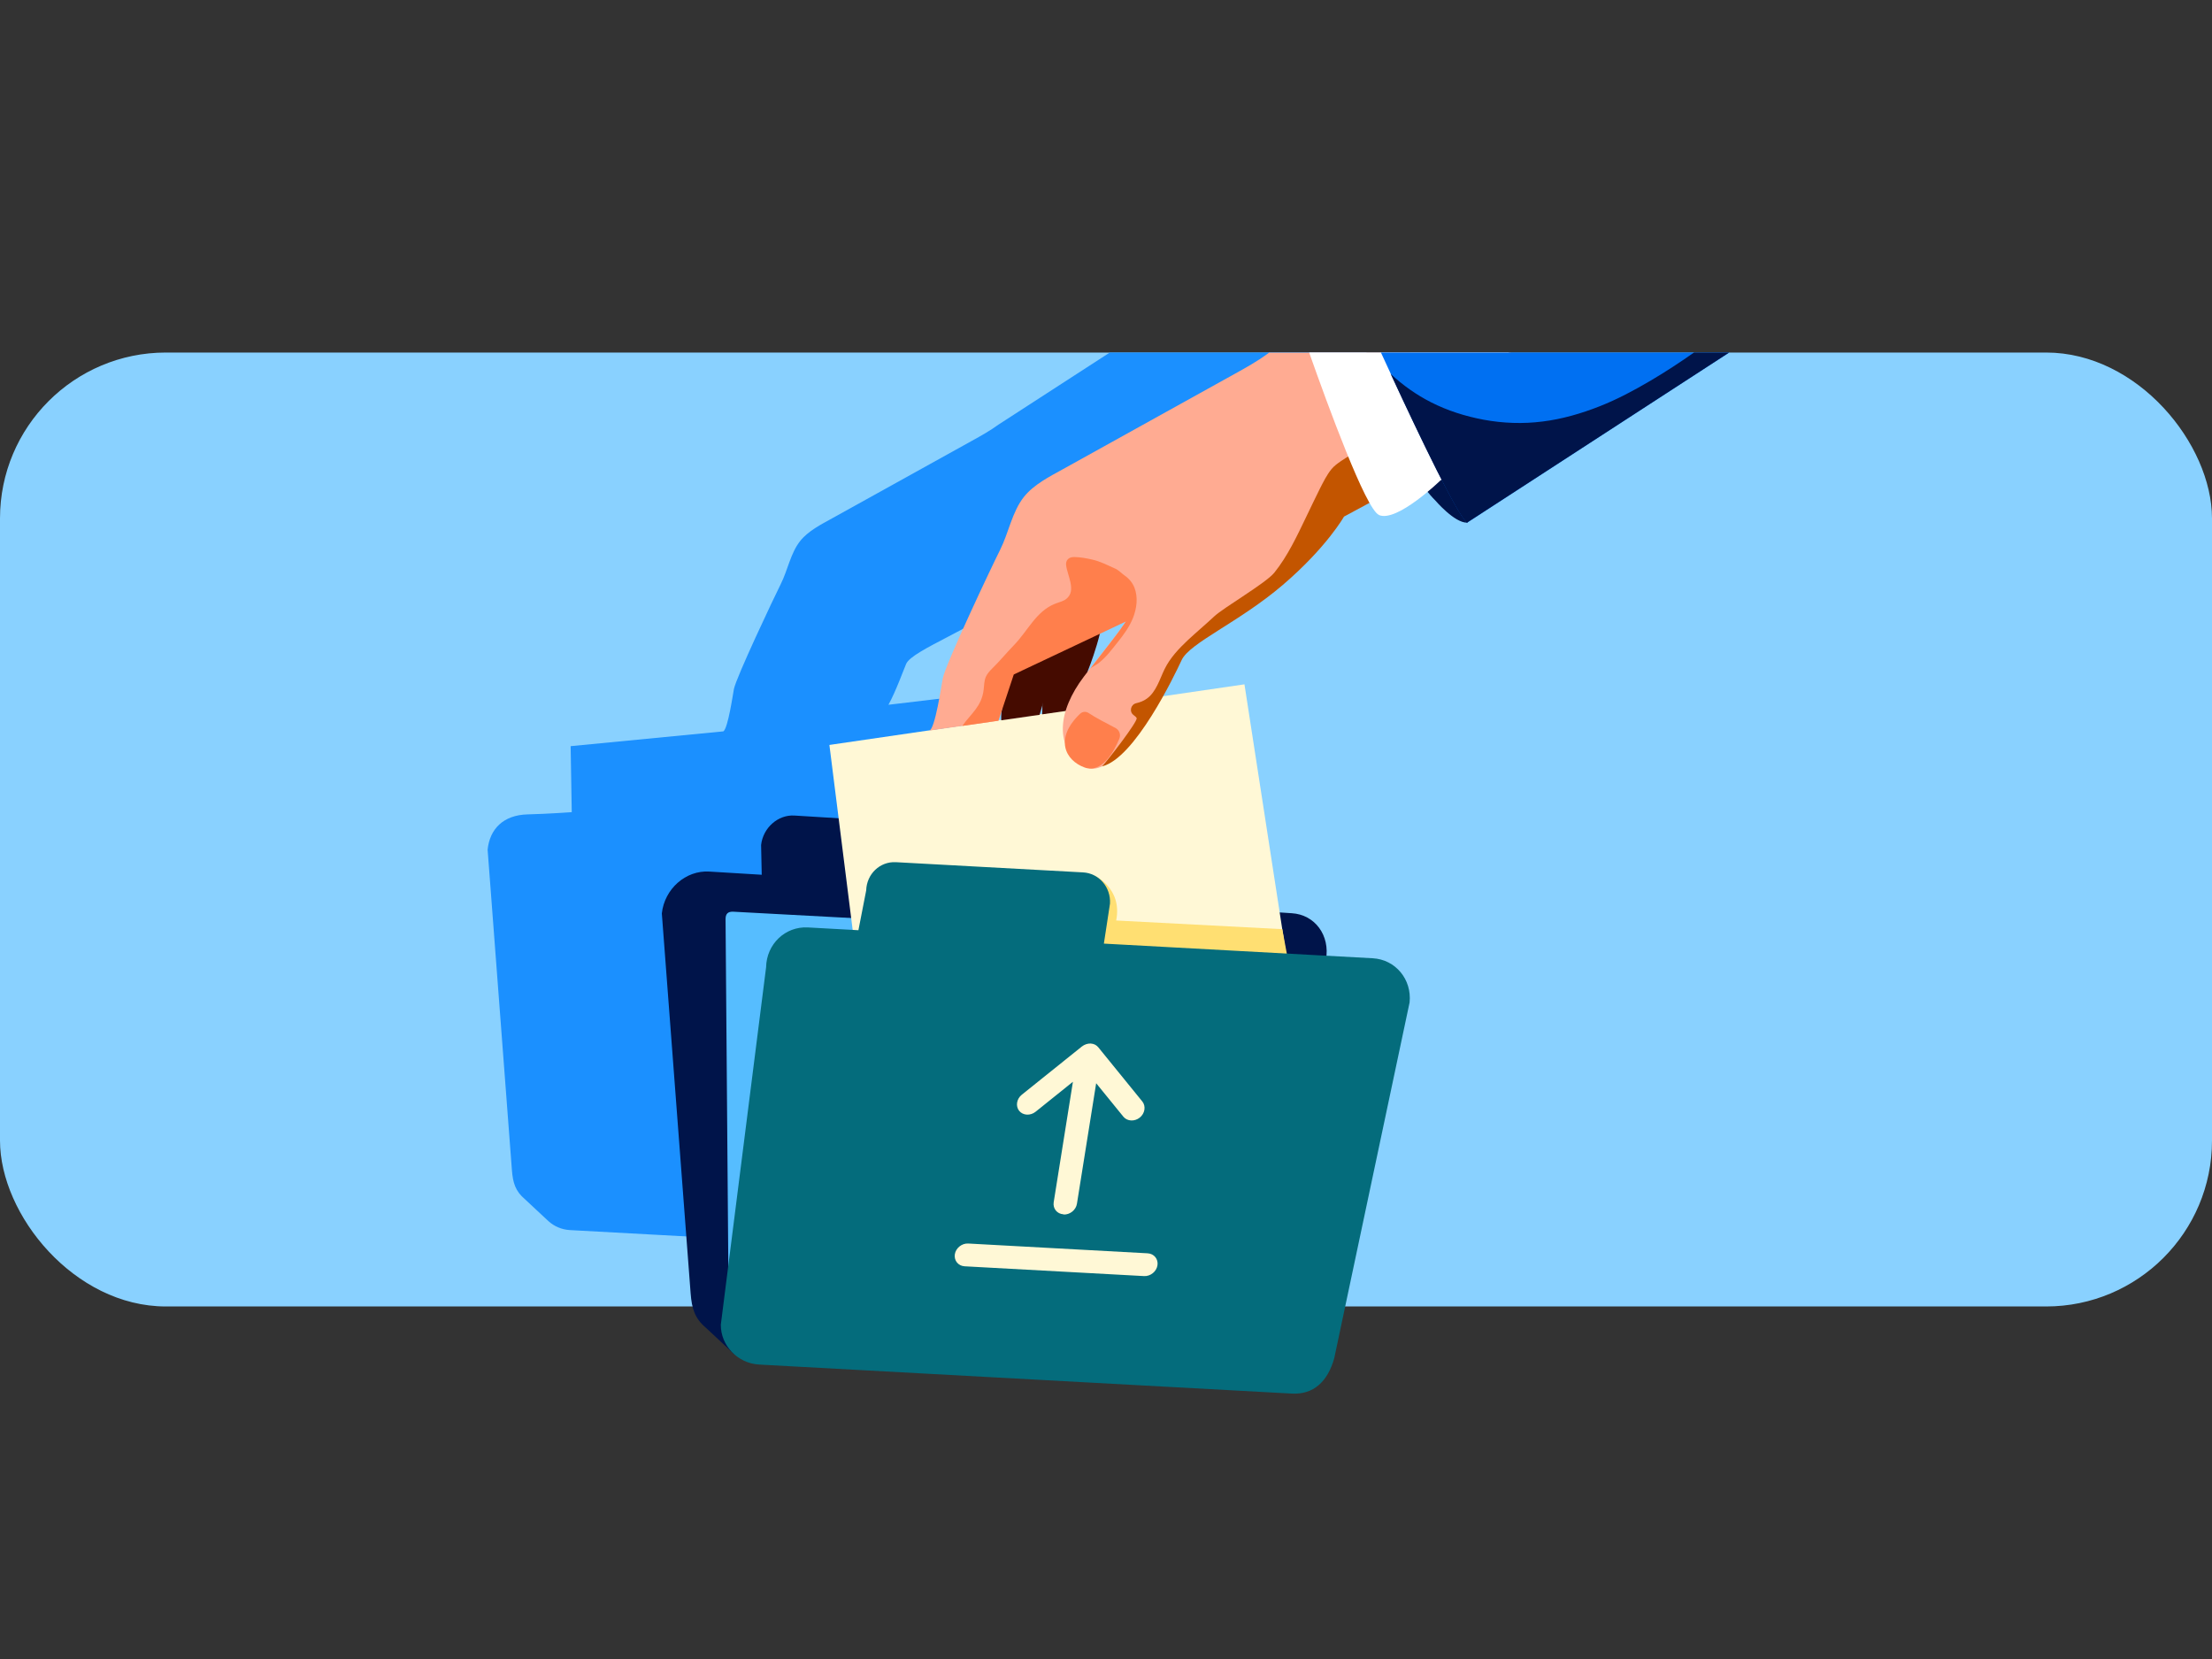 <svg width="320" height="240" viewBox="0 0 320 240" fill="none" xmlns="http://www.w3.org/2000/svg">
<rect x="0" y="0" width="320" height="240" fill="#333333" stroke="none"/>
<rect y="51" width="320" height="138" rx="24" fill="#89D1FF"/>
<path d="M144.503 61.386C143.258 62.3 141.902 63.053 140.557 63.796C133.838 67.522 127.12 71.248 120.402 74.973C118.805 75.857 116.927 76.801 115.762 78.257C114.356 80.025 113.954 82.515 112.94 84.514C111.926 86.532 106.513 97.981 106.172 99.678C106.041 100.351 105.318 105.372 104.645 105.804L82.552 107.943L82.713 117.493C82.713 117.493 79.208 117.744 76.326 117.814C72.801 117.905 70.853 119.933 70.541 122.916L74.056 169.282C74.197 171.109 74.558 172.314 75.924 173.469L79.368 176.683C80.182 177.406 81.246 177.878 82.411 177.948L147.396 181.493C150.007 181.634 151.774 180.057 152.567 177.155L161.756 133.772C162.037 130.96 160.029 128.54 157.257 128.389L151.613 128.078C151.864 125.336 150.057 123.056 147.375 122.896L145.226 122.765L141.772 100.381L128.526 101.957C129.6 100.029 130.806 96.665 131.097 96.022C132.041 93.984 141.26 90.81 146.431 86.382C151.603 81.963 153.521 80.587 153.521 80.587L156.534 78.97C156.976 79.754 157.358 80.256 157.639 80.386C159.015 81.019 161.706 79.071 163.403 77.665C163.694 78.036 163.996 78.388 164.297 78.679C164.297 78.679 166.536 81.31 168.033 81.31C168.033 81.31 168.033 81.31 168.043 81.31H168.053H168.073C168.073 81.31 168.103 81.28 168.123 81.27L202.217 50.992H160.561C154.104 55.18 144.533 61.366 144.493 61.396L144.513 61.376L144.503 61.386Z" fill="#1B90FF"/>
<path d="M146.488 129.66L146.559 124.478C146.91 121.998 145.283 119.859 142.923 119.708L114.935 117.981C112.555 117.83 110.386 119.748 110.105 122.239L110.195 126.547L102.613 126.085C99.199 125.874 96.126 128.596 95.744 132.141L99.912 187.123C100.082 189.292 100.504 190.728 102.131 192.094L106.208 195.9L186.286 201.383C189.47 201.554 193.236 195.368 193.838 192.164L191.82 138.829C192.442 135.334 190.233 132.311 186.869 132.111L146.488 129.65V129.66Z" fill="#00144A"/>
<path d="M182.882 136.014L105.997 131.887C105.294 131.887 104.963 132.198 104.963 132.981L105.385 185.995C105.385 187.19 106.359 188.204 107.534 188.275L183.334 192.402C184.509 192.462 185.453 191.549 185.443 190.364L185.021 138.294C185.021 137.099 184.047 136.084 182.872 136.014H182.882Z" fill="#56BDFF"/>
<path d="M125.048 147.997L186.527 141.078L180.03 99L119.986 107.767L125.048 147.997Z" fill="#FFF8D6"/>
<path d="M158.308 126.656C158.308 126.656 162.415 128.464 161.471 133.164L185.503 134.419L186.527 139.942H155.556L158.308 126.656Z" fill="#FFDF72"/>
<path d="M147.884 90.071L145.042 102.062C144.882 102.755 144.811 103.488 144.851 104.201L150.395 103.407L151.309 100.294C151.309 100.294 153.94 93.877 153.699 89.85C153.578 87.771 152.152 87.4 150.807 87.52C149.391 87.651 148.216 88.685 147.884 90.071Z" fill="#450B00"/>
<path d="M154.02 86.548L151.047 99.061C150.917 99.603 150.847 100.155 150.837 100.708L150.766 103.339L156.079 102.576L157.374 97.042C157.374 97.042 160.005 90.625 159.764 86.598C159.624 84.228 157.786 84.077 156.3 84.349C155.175 84.559 154.281 85.413 154.01 86.528V86.548H154.02Z" fill="#450B00"/>
<path d="M207.626 72.386C207.626 72.386 210.398 75.64 212.226 75.61C213.351 75.61 208.129 61.671 203.961 50.996H197.674C200.075 58.839 203.65 68.48 207.626 72.386Z" fill="#00144A"/>
<path d="M183.364 51.186C181.838 52.301 180.181 53.225 178.524 54.139C170.289 58.708 162.054 63.277 153.819 67.847C151.861 68.931 149.561 70.086 148.135 71.874C146.408 74.043 145.916 77.096 144.681 79.546C143.435 82.016 136.797 96.056 136.386 98.135C136.215 98.988 135.271 105.566 134.427 105.696L144.43 104.26L146.458 96.678L162.867 89.89C161.462 91.999 160.568 92.933 156.802 97.883C153.036 102.834 152.383 108.247 157.003 110.908C161.622 113.58 169.957 97.201 171.122 94.71C172.277 92.21 179.437 89.247 185.774 83.824C192.121 78.401 194.622 73.953 194.622 73.953L219.607 60.506L218.532 51.016H183.595C183.515 51.076 183.424 51.146 183.344 51.206L183.364 51.186Z" fill="#FFAB92"/>
<path d="M204.041 63.989C201.691 63.929 199.311 64.23 197.112 65.063C196.007 65.475 194.963 66.027 193.999 66.7C193.507 67.042 192.995 67.403 192.613 67.875C191.93 68.719 191.438 69.723 190.946 70.687C190.263 72.033 189.631 73.409 188.968 74.764C187.632 77.536 186.286 80.438 184.348 82.848C183.133 84.355 177.037 87.88 175.652 89.175C174.396 90.35 173.071 91.455 171.815 92.63C170.52 93.855 169.275 95.171 168.481 96.787C167.768 98.243 167.256 100.131 165.87 101.095C165.398 101.427 164.896 101.608 164.374 101.728C163.56 101.919 163.33 102.963 163.992 103.445C164.213 103.606 164.384 103.757 164.434 103.887C164.625 104.349 160.277 109.983 159.443 110.857C164.163 109.722 169.917 97.701 170.942 95.492C172.097 92.991 179.257 90.029 185.593 84.606C191.93 79.183 194.431 74.734 194.431 74.734L211.965 65.294C209.384 64.521 206.723 64.029 204.041 63.969V63.989Z" fill="#C35500"/>
<path d="M157.696 96.751C157.917 96.53 158.64 96.158 158.881 95.968C160.086 95.024 160.779 94.029 161.632 92.975C162.506 91.89 163.38 90.705 163.902 89.4C164.444 88.034 164.665 86.407 164.113 85.011C163.842 84.329 163.38 83.746 162.777 83.324C162.376 83.053 161.823 82.471 161.381 82.28C160.267 81.788 159.172 81.205 157.977 80.944C157.133 80.753 156.3 80.603 155.426 80.583C154.623 80.563 154.141 81.025 154.231 81.778C154.322 82.521 154.683 83.394 154.854 84.228C155.055 85.222 155.025 86.036 154.231 86.658C153.789 87.01 153.036 87.16 152.514 87.391C149.853 88.506 148.688 91.268 146.669 93.347C145.625 94.421 144.601 95.666 143.526 96.721C143.164 97.072 142.813 97.464 142.612 97.926C142.371 98.498 142.371 99.151 142.301 99.764C142.02 102.194 140.503 103.198 139.208 105.016L144.44 104.263L146.659 97.574L162.898 89.902C161.713 91.669 160.136 93.608 157.696 96.771V96.751Z" fill="#FF7F4C"/>
<path d="M156.27 103.246C156.601 102.925 157.113 102.895 157.495 103.156C158.328 103.728 160.196 104.713 161.351 105.305C161.924 105.596 162.175 106.269 161.934 106.852C161.15 108.78 159.353 111.923 156.902 111.029C154.101 110.005 152.484 106.852 156.26 103.246H156.27Z" fill="#FF7F4C"/>
<path d="M199.462 74.495C202.023 75.67 208.38 69.504 208.38 69.504L219.597 62.987L218.251 50.996H189.389C192.121 58.749 197.574 73.622 199.472 74.485H199.462V74.495Z" fill="white"/>
<path d="M199.773 50.996C204.413 61.099 210.709 74.395 212.236 75.61L250.156 50.996H199.763H199.773Z" fill="#0070F2"/>
<path d="M245.064 50.996C243.006 52.442 240.907 53.818 238.738 55.093C236.378 56.479 233.957 57.775 231.407 58.779C228.755 59.823 225.994 60.627 223.162 60.978C220.33 61.34 217.438 61.239 214.626 60.717C211.995 60.225 209.414 59.412 207.024 58.197C204.895 57.112 202.926 55.726 201.179 54.089C205.598 63.629 210.84 74.525 212.216 75.62L250.156 50.996H245.064Z" fill="#00144A"/>
<path d="M159.694 136.498L160.577 130.724C160.718 128.354 158.981 126.325 156.681 126.205L129.597 124.728C127.297 124.608 125.379 126.436 125.309 128.806L124.184 134.57L116.883 134.168C113.599 133.987 110.888 136.578 110.827 139.932L104.28 191.621C104.24 194.653 106.72 197.234 109.823 197.405L186.889 201.603C189.982 201.774 192.08 199.896 193.024 196.461L203.92 145.014C204.262 141.68 201.872 138.808 198.588 138.627L159.704 136.508L159.694 136.498Z" fill="#046C7C"/>
<path d="M165.507 184.605L139.547 183.189C138.624 183.138 137.991 182.355 138.131 181.451C138.272 180.548 139.146 179.845 140.07 179.895L166.029 181.311C166.953 181.361 167.586 182.144 167.445 183.048C167.305 183.952 166.431 184.655 165.507 184.605ZM153.848 175.667C152.924 175.617 152.291 174.833 152.432 173.93L155.214 156.496L149.811 160.834C149.058 161.437 147.993 161.377 147.441 160.704C146.899 160.031 147.059 158.976 147.812 158.374L156.509 151.394C156.871 151.103 157.363 150.943 157.784 150.963C158.266 150.993 158.638 151.194 158.899 151.525L165.256 159.348C165.798 160.021 165.638 161.075 164.884 161.678C164.131 162.28 163.067 162.22 162.514 161.547L158.578 156.707L155.796 174.14C155.655 175.044 154.782 175.747 153.858 175.697L153.838 175.677L153.848 175.667Z" fill="#FFF8D6"/>
</svg>
